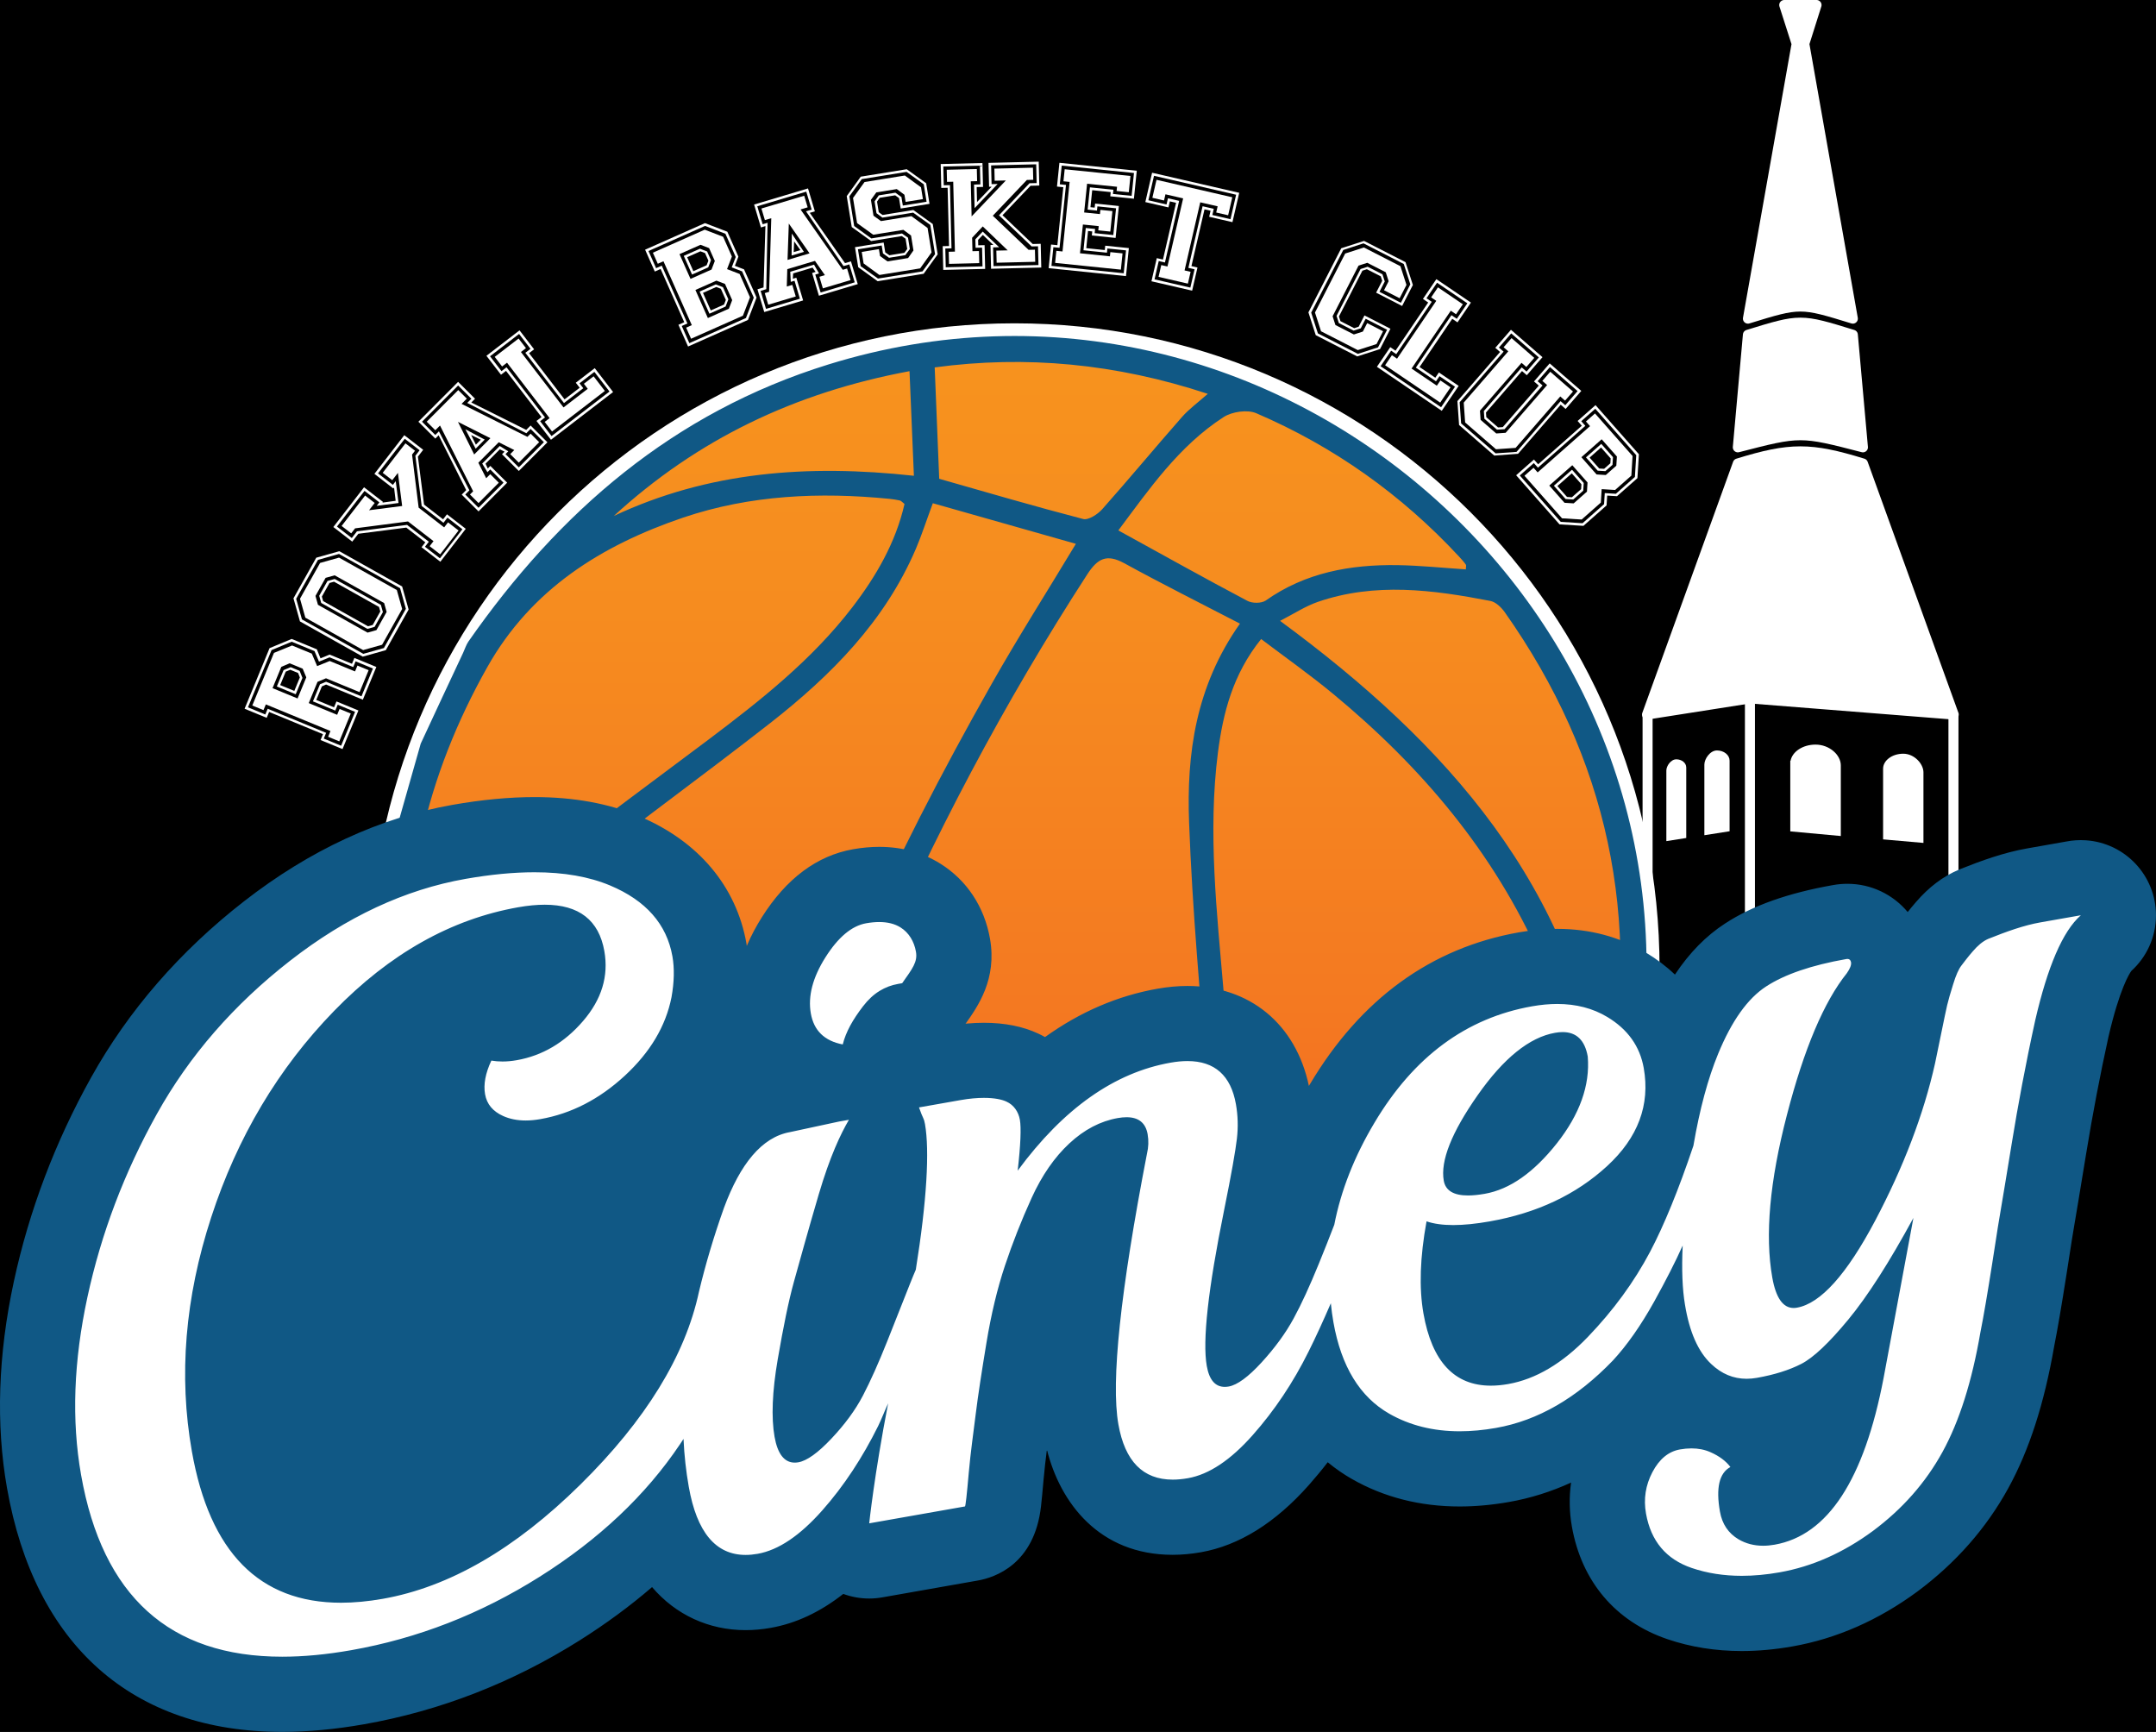 <?xml version="1.0" encoding="utf-8"?>
<!-- Generator: Adobe Illustrator 17.0.0, SVG Export Plug-In . SVG Version: 6.00 Build 0)  -->
<!DOCTYPE svg PUBLIC "-//W3C//DTD SVG 1.1//EN" "http://www.w3.org/Graphics/SVG/1.1/DTD/svg11.dtd">
<svg version="1.1" id="Calque_1" xmlns="http://www.w3.org/2000/svg" xmlns:xlink="http://www.w3.org/1999/xlink" x="0px" y="0px"
	 width="214.987px" height="172.667px" viewBox="0 0 214.987 172.667" enable-background="new 0 0 214.987 172.667"
	 xml:space="preserve">
<rect x="0" y="0" width="214.987" height="172.667" fill="#333333" stroke="none"/>
<g id="Brg">
	
		<rect x="-82.979" y="-54.061" stroke="#FFFFFF" stroke-linecap="round" stroke-linejoin="round" stroke-miterlimit="10" width="362.947" height="332.123"/>
</g>
<g id="Logo">
	<g>
		<g>
			
				<line fill="none" stroke="#FFFFFF" stroke-linecap="round" stroke-miterlimit="10" x1="174.496" y1="69.631" x2="174.496" y2="92.447"/>
			
				<line fill="none" stroke="#FFFFFF" stroke-linecap="round" stroke-miterlimit="10" x1="164.29" y1="71.277" x2="164.29" y2="91.925"/>
			
				<line fill="none" stroke="#FFFFFF" stroke-linecap="round" stroke-miterlimit="10" x1="194.79" y1="87.336" x2="194.79" y2="71.285"/>
			<path fill="#FFFFFF" stroke="#FFFFFF" stroke-linecap="round" stroke-linejoin="round" stroke-miterlimit="10" d="
				M184.757,33.377c-5.231-1.61-5.231-1.61-10.462,0l-1.006,11.221c6.237-1.61,6.237-1.61,12.474,0L184.757,33.377z"/>
			<path fill="#FFFFFF" stroke="#FFFFFF" stroke-linecap="round" stroke-linejoin="round" stroke-miterlimit="10" d="
				M185.763,46.208c-5.231-1.61-7.243-1.61-12.474,0l-9.054,25.033l10.261-1.61l20.32,1.61L185.763,46.208z"/>
			<path fill="#FFFFFF" stroke="#FFFFFF" stroke-linecap="round" stroke-linejoin="round" stroke-miterlimit="10" d="
				M184.757,31.767c-5.233-1.608-5.233-1.608-10.461,0l4.858-27.401L177.917,0.5h3.22l-1.22,3.862L184.757,31.767z"/>
			<path fill="#FFFFFF" d="M181.039,74.235c-1.271,0-2.319,0.701-2.492,1.612l-0.028-0.003v7.042l5.039,0.464v-7.042
				C183.559,75.272,182.431,74.235,181.039,74.235z"/>
			<path fill="#FFFFFF" d="M189.786,75.144c-1.111,0-2.012,0.671-2.012,1.498v7.042l4.024,0.354v-7.042
				C191.798,76.169,190.898,75.144,189.786,75.144z"/>
			<path fill="#FFFFFF" d="M168.143,76.504L168.143,76.504c0-0.442-0.444-0.801-0.991-0.801c-0.548,0-0.991,0.672-0.991,1.114v7.042
				l1.985-0.313v-7.042L168.143,76.504z"/>
			<path fill="#FFFFFF" d="M171.209,74.818c-0.694,0-1.257,0.849-1.257,1.409v7.042l2.515-0.394v-7.042
				C172.466,75.272,171.903,74.818,171.209,74.818z"/>
		</g>
		<g>
			<g>
				
					<linearGradient id="SVGID_1_" gradientUnits="userSpaceOnUse" x1="373.654" y1="-369.415" x2="373.654" y2="-255.816" gradientTransform="matrix(1 0 0 -1 -272.5 -222.333)">
					<stop  offset="0" style="stop-color:#F15A24"/>
					<stop  offset="0.007" style="stop-color:#F15B24"/>
					<stop  offset="0.413" style="stop-color:#F47921"/>
					<stop  offset="0.759" style="stop-color:#F68C1F"/>
					<stop  offset="1" style="stop-color:#F7931E"/>
				</linearGradient>
				<path fill="url(#SVGID_1_)" d="M101.154,33.483c-34.839,0-63.081,28.243-63.081,63.081c0,20.667,9.94,39.012,25.298,50.518
					l10.654-1.879c0.4-0.114,0.829-0.192,1.286-0.227l78.611-13.861c6.513-9.926,10.313-21.792,10.313-34.551
					C164.235,61.725,135.993,33.483,101.154,33.483z"/>
				<path fill="none" stroke="#FFFFFF" stroke-width="2.498" stroke-miterlimit="10" d="M101.154,33.483
					c-34.839,0-63.081,28.243-63.081,63.081c0,20.667,9.94,39.012,25.298,50.518l10.654-1.879c0.4-0.114,0.829-0.192,1.286-0.227
					l78.611-13.861c6.513-9.926,10.313-21.792,10.313-34.551C164.235,61.725,135.993,33.483,101.154,33.483z"/>
			</g>
			<g id="XMLID_1_">
				<g>
					<path fill="#105885" d="M82.586,36.342c44.469-13.778,88.426,24.596,80.719,70.514c-1.586,9.406-5.109,17.963-10.143,25.308
						c-0.275,0.025-0.537,0.075-0.787,0.125c-0.212-0.012-0.425-0.037-0.65-0.037c-0.275,0-0.537,0.025-0.787,0.05
						c-0.25-0.037-0.512-0.05-0.787-0.05c-0.062,0-0.112,0.012-0.187,0.012c2.149-2.985,4.085-6.208,5.784-9.681
						c0.55-1.124,1.199-2.286,1.349-3.498c1.062-8.169-0.125-16.026-3.473-23.571c-4.659-10.543-11.892-19.062-20.686-26.332
						c-2.298-1.899-4.722-3.61-7.183-5.471c-2.823,3.51-3.797,7.357-4.31,11.33c-1.012,7.982-0.1,15.926,0.575,23.871
						c0.687,8.232,1.524,16.451,1.986,24.695c0.262,4.547,0.275,9.069-0.087,13.578c-0.212,0.037-0.412,0.075-0.6,0.137
						c-0.65,0.012-1.237,0.125-1.774,0.275c-0.05,0-0.1-0.012-0.15-0.012c-0.025,0-0.05,0-0.075,0
						c0.887-9.806-0.087-19.599-0.899-29.392c-0.725-8.719-1.524-17.438-1.849-26.169c-0.262-6.845,0.65-13.591,5.071-19.849
						c-4.022-2.086-7.82-3.985-11.555-6.033c-1.736-0.937-2.636-0.475-3.672,1.124c-8.319,12.841-15.439,26.319-21.473,40.372
						c-4.984,11.592-9.518,23.396-11.167,36c-0.487,3.722-0.412,7.582-0.087,11.33c-0.987,0.025-1.849,0.237-2.586,0.587
						c-0.162-0.962-0.287-1.924-0.362-2.886c-0.462-6.583,0.812-12.991,2.486-19.287C80.45,103.833,88.969,85.683,98.9,68.158
						c2.636-4.659,5.521-9.181,8.382-13.94c-4.797-1.362-9.468-2.686-14.265-4.047c-0.662,1.786-1.112,3.185-1.686,4.534
						c-3.098,7.245-8.457,12.629-14.515,17.375c-7.17,5.596-14.54,10.93-21.698,16.551c-5.034,3.96-9.344,8.632-12.404,14.353
						c-1.037,1.936-1.399,3.772-0.899,5.996c3.647,16.089,12.054,28.618,25.208,37.599c-0.974,0.262-1.761,0.737-2.398,1.374
						c-17.513-12.379-27.568-32.64-26.432-54.975c0.15-2.786,0.512-5.559,0.774-8.332c0.987-3.498,1.986-7.008,2.985-10.505
						c1.399-3.023,2.811-6.033,4.222-9.044c0.175-0.375,0.3-0.787,0.525-1.124C55.755,50.995,67.159,41.127,82.586,36.342z
						 M160.32,109.092c3.41-17.475,0-33.514-10.28-48.067c-0.337-0.475-0.899-1.012-1.424-1.112
						c-5.746-1.112-11.505-1.874-17.226,0.1c-1.249,0.437-2.386,1.187-3.747,1.886c16.601,12.204,29.405,26.494,32.365,47.555
						C160.183,109.267,160.308,109.192,160.32,109.092z M146.167,56.766c0-0.212,0.062-0.387,0-0.475
						c-0.2-0.287-0.437-0.537-0.675-0.799c-5.734-6.183-12.479-10.967-20.211-14.29c-0.887-0.387-2.423-0.162-3.26,0.375
						c-4.484,2.898-7.445,7.22-10.505,11.305c4.409,2.423,8.607,4.772,12.866,7.02c0.475,0.262,1.399,0.262,1.824-0.025
						c3.96-2.798,8.432-3.598,13.128-3.535C141.608,56.379,143.881,56.616,146.167,56.766z M117.862,41.576
						c0.7-0.799,1.586-1.437,2.573-2.311c-9.156-3.023-18.137-3.86-27.231-2.636c0.15,3.735,0.287,7.27,0.45,11.105
						c4.684,1.337,9.506,2.748,14.353,4.01c0.525,0.137,1.461-0.475,1.911-0.987C112.603,47.735,115.189,44.612,117.862,41.576z
						 M91.13,47.435c-0.15-3.61-0.287-6.908-0.437-10.43c-11.467,2.136-21.173,6.808-29.492,14.44
						C70.607,47.023,80.525,46.273,91.13,47.435z M90.194,50.245c-0.25-0.2-0.35-0.325-0.475-0.35
						c-0.337-0.075-0.687-0.125-1.024-0.162c-6.97-0.687-13.878-0.387-20.548,1.861c-8.169,2.773-15.177,7.133-19.561,14.927
						c-3.01,5.346-5.271,10.98-6.583,16.963c-1.224,5.609-1.749,11.267-1.224,17.388c0.45-0.562,0.687-0.787,0.862-1.074
						c3.31-5.371,7.645-9.831,12.591-13.678c5.409-4.21,10.942-8.269,16.426-12.391c5.209-3.922,10.318-7.957,14.328-13.178
						C87.383,57.428,89.319,54.08,90.194,50.245z"/>
				</g>
			</g>
		</g>
		<polygon fill="#105885" points="36.329,92.878 19.705,139.749 33.593,160.178 116.999,141.869 156.491,129.479 76.927,103.024 		
			"/>
		<g>
			<g>
				<path fill="#FFFFFF" d="M84.039,107.876c-0.234,0-0.472-0.022-0.71-0.068c-3.347-0.643-5.595-2.874-6.167-6.122
					c-0.467-2.646,0.196-5.417,1.971-8.232c1.854-2.939,4.069-4.654,6.586-5.098c0.676-0.119,1.333-0.18,1.951-0.18
					c1.55,0,2.931,0.371,4.103,1.102c1.724,1.074,2.878,2.833,3.252,4.954c0.442,2.505-0.772,4.216-1.843,5.725l-0.163,0.229
					c-0.57,0.806-1.436,1.354-2.409,1.526l-0.394,0.069c-0.312,0.055-0.686,0.168-1.186,0.823c-0.771,1.008-1.191,1.76-1.361,2.438
					C87.244,106.735,85.724,107.876,84.039,107.876z"/>
				<path fill="#105885" d="M87.671,91.925c0.844,0,1.551,0.179,2.12,0.534c0.841,0.524,1.363,1.402,1.543,2.423
					c0.18,1.021-0.349,1.691-1.374,3.141l-0.394,0.069c-1.316,0.232-2.492,0.902-3.512,2.237c-1.02,1.334-1.698,2.525-2.019,3.8
					c-1.825-0.35-2.882-1.382-3.183-3.092s0.182-3.571,1.451-5.583s2.628-3.152,4.067-3.406
					C86.835,91.966,87.268,91.925,87.671,91.925 M87.671,84.43c-0.836,0-1.712,0.08-2.602,0.237
					c-3.601,0.635-6.665,2.919-9.105,6.789c-2.287,3.628-3.126,7.289-2.492,10.882c0.845,4.792,4.266,8.212,9.151,9.151
					c0.476,0.091,0.952,0.136,1.42,0.136c3.37,0,6.41-2.283,7.262-5.667l0,0c0.001,0,0.07-0.187,0.387-0.643
					c1.77-0.42,3.332-1.47,4.388-2.963l0.159-0.224c1.271-1.791,3.192-4.497,2.478-8.547c-0.561-3.181-2.322-5.838-4.96-7.482
					C91.979,84.991,89.932,84.43,87.671,84.43L87.671,84.43z"/>
			</g>
			<g>
				<path fill="#FFFFFF" d="M28.139,168.919c-13.09,0-21.302-7.338-23.75-21.22c-1.038-5.886-0.816-12.332,0.658-19.158
					c1.446-6.692,3.907-13.186,7.316-19.302c3.468-6.224,8.265-11.746,14.258-16.413c6.076-4.732,12.515-7.723,19.139-8.891
					c2.709-0.478,5.245-0.72,7.535-0.72c3.421,0,6.445,0.542,8.988,1.608c5.997,2.517,7.91,6.76,8.459,9.877
					c0.287,1.625,0.255,3.439-0.095,5.389c-0.737,3.721-2.686,7.035-5.805,9.914c-3.06,2.825-6.53,4.596-10.311,5.263
					c-0.727,0.128-1.438,0.193-2.114,0.193c-1.364,0-2.636-0.261-3.782-0.777c-2.16-0.971-3.565-2.723-3.956-4.934
					c-0.308-1.752,0.002-3.635,0.923-5.6c0.625-1.332,1.958-2.157,3.392-2.157c0.208,0,0.417,0.017,0.626,0.053
					c0.152,0.025,0.309,0.038,0.48,0.038c0.236,0,0.497-0.025,0.774-0.074c1.696-0.299,3.144-1.169,4.427-2.661
					c1.436-1.669,1.433-2.947,1.27-3.874c-0.163-0.921-0.27-1.529-2.256-1.529c-0.579,0-1.248,0.066-1.987,0.196
					c-5.868,1.035-11.363,4.152-16.333,9.264c-5.134,5.281-8.962,11.716-11.376,19.126c-2.407,7.387-3.012,14.625-1.798,21.511
					c1.875,10.635,6.959,11.999,11.18,11.999c1.082,0,2.263-0.112,3.511-0.332c5.829-1.028,11.792-4.516,17.726-10.368
					c5.954-5.872,9.586-11.71,10.796-17.352c0.708-2.966,1.586-5.911,2.629-8.839c2.172-5.872,5.324-9.209,9.386-9.96
					c0,0,4.921-1.059,4.967-1.066L84,107.952c0.217-0.039,0.435-0.057,0.651-0.057c1.213,0,2.368,0.59,3.076,1.608
					c0.076,0.109,0.145,0.22,0.208,0.334c0.071-0.462,0.23-0.913,0.473-1.326c0.556-0.946,1.499-1.601,2.58-1.792l4.133-0.729
					c1.052-0.186,2.059-0.28,2.991-0.28c1.54,0,2.844,0.251,3.875,0.746c0.851,0.381,1.598,0.986,2.181,1.745
					c3.674-3.203,7.658-5.195,11.908-5.944c0.812-0.144,1.599-0.216,2.335-0.216c4.519,0,7.704,2.765,8.521,7.397
					c0.26,1.476,0.304,2.992,0.13,4.509c-0.197,1.728-0.831,5.009-1.328,7.458c-1.058,5.204-1.521,8.571-1.699,10.732
					c0.665-0.832,1.223-1.658,1.663-2.467c0.697-1.278,1.455-2.926,2.318-5.037c0.523-1.286,1.003-2.484,1.419-3.569
					c0.77-3.733,2.252-7.453,4.409-11.061c4.477-7.518,10.628-12.017,18.279-13.366c1.085-0.191,2.147-0.289,3.159-0.289
					c2.564,0,4.89,0.615,6.912,1.829c2.662,1.597,4.439,3.895,5.187,6.688c0.152-0.418,0.309-0.823,0.471-1.215
					c1.666-4.052,3.703-6.816,6.228-8.452c2.294-1.494,5.364-2.566,9.38-3.274c0.268-0.047,0.52-0.067,0.757-0.067
					c2.023,0,3.688,1.409,4.046,3.426c0.228,1.277-0.122,2.587-1.037,3.894c-0.047,0.067-0.096,0.132-0.147,0.196
					c-1.332,1.66-3.328,5.217-5.272,12.736c-1.374,5.276-1.905,9.693-1.587,13.163c0.85-0.972,2.008-2.602,3.453-5.332
					c2.675-5.071,4.566-10.029,5.619-14.729l0.662-3.216c0.259-1.262,0.442-2.155,0.557-2.637c0.152-0.636,0.378-1.425,0.671-2.351
					c0.409-1.345,0.881-2.336,1.471-3.081l0.03-0.041c0.271-0.358,0.683-0.9,1.207-1.5c0.897-1.048,1.859-1.789,2.916-2.236
					c1.947-0.777,3.962-1.518,6-1.877l4.036-0.711c0.218-0.039,0.437-0.057,0.651-0.057c1.424,0,2.75,0.813,3.381,2.132
					c0.725,1.519,0.349,3.335-0.92,4.44c-0.411,0.359-1.87,2.029-3.36,8.475c-0.849,3.858-1.617,7.879-2.274,11.913
					c-0.572,3.519-0.936,5.679-1.073,6.497c-0.004,0.019-0.017,0.093-0.02,0.112c-0.13,0.702-0.415,2.494-0.874,5.477
					c-0.499,3.167-0.879,5.379-1.195,6.969c-0.923,5.34-2.291,9.609-4.183,13.051c-1.931,3.514-4.615,6.566-7.98,9.07
					c-3.426,2.525-7.09,4.141-10.904,4.813c-1.521,0.269-3.006,0.404-4.414,0.404c-2.198,0-4.284-0.331-6.198-0.983
					c-3.823-1.304-6.323-4.263-7.042-8.332c-0.401-2.28-0.06-4.473,1.018-6.519c1.557-2.96,3.802-3.921,5.412-4.205
					c0.61-0.107,1.214-0.162,1.794-0.162c1.217,0,2.366,0.236,3.417,0.702c1.46,0.647,2.624,1.538,3.46,2.647
					c0.657,0.872,0.901,1.986,0.67,3.052c-0.166,0.762-0.563,1.446-1.127,1.963c0.003,0.22,0.028,0.557,0.112,1.036
					c0.024,0.135,0.051,0.186,0.052,0.187c0.106,0.053,0.262,0.121,0.568,0.121c0.147,0,0.312-0.016,0.491-0.047
					c4.293-0.757,6.546-7.295,7.698-12.938c-0.957,0.873-1.841,1.509-2.683,1.94c-1.537,0.787-3.38,1.373-5.479,1.744
					c-0.565,0.1-1.129,0.15-1.678,0.15c-2.274,0-4.387-0.865-6.11-2.501c-0.926-0.87-1.69-1.933-2.3-3.202
					c-0.713,0.991-1.438,1.886-2.173,2.68c-4.201,4.367-8.811,6.996-13.75,7.866c-1.473,0.26-2.912,0.392-4.276,0.392
					c-3.286,0-6.275-0.756-8.885-2.248c-1.898-1.085-3.46-2.565-4.677-4.427c-1.274,2.086-2.708,4.031-4.284,5.808
					c-2.81,3.167-5.623,4.962-8.602,5.487c-0.748,0.132-1.478,0.199-2.168,0.199c-2.282,0-7.737-0.839-9.108-8.611
					c-0.823-4.666-0.005-13.217,2.574-26.843c-0.411,0.245-0.816,0.555-1.22,0.93c-1.117,1.038-2.093,2.464-2.902,4.241
					c-0.958,2.102-1.806,4.253-2.52,6.394c-0.692,2.075-1.264,4.466-1.699,7.106c-0.523,3.169-0.848,5.324-1.053,6.988
					c-0.065,0.53-0.133,1.051-0.201,1.574c-0.178,1.371-0.346,2.667-0.478,4.154c-0.349,3.981-0.541,6.176-3.466,6.687l-9.54,1.683
					c-0.217,0.038-0.435,0.057-0.651,0.057c-0.94,0-1.854-0.354-2.554-1.005c-0.139-0.129-0.267-0.268-0.382-0.414
					c-2.483,2.502-4.962,3.947-7.546,4.403c-0.628,0.111-1.248,0.167-1.843,0.167c-2.417,0-6.391-0.929-8.461-6.496
					c-2.874,2.967-6.248,5.68-10.081,8.093c-6.278,3.954-13.057,6.593-20.147,7.843C33.003,168.682,30.473,168.919,28.139,168.919z
					 M88.34,112.3c-0.076,0.428-0.228,0.847-0.456,1.236c-0.946,1.615-1.811,3.769-2.645,6.586c-0.928,3.151-1.648,5.742-2.17,7.621
					l-0.287,1.03c-0.468,1.675-0.972,4.095-1.54,7.397c-0.285,1.659-0.412,2.972-0.446,4.001c0.811-0.939,1.458-1.868,1.93-2.771
					c0.68-1.303,1.447-3.021,2.279-5.107c0.589-1.478,1.121-2.824,1.599-4.034l0.645-1.63c0.164-0.411,0.311-0.773,0.442-1.087
					c1.306-8.319,1.024-11.727,0.871-12.715C88.497,112.684,88.426,112.518,88.34,112.3z M145.478,125.877
					c-0.125,1.668-0.075,3.149,0.15,4.427c0.721,4.086,2.16,4.098,3.024,4.098c0.003,0,0.005,0,0.008,0
					c0.322,0,0.683-0.035,1.07-0.103c1.943-0.343,3.928-1.556,5.899-3.606c2.287-2.38,4.173-4.957,5.602-7.658
					c0.663-1.258,1.347-2.757,2.046-4.485c-0.16,0.158-0.323,0.314-0.492,0.468c-3.613,3.324-8.188,5.494-13.597,6.447
					C147.818,125.707,146.597,125.843,145.478,125.877z M154.532,107.116c-0.992,0.562-2.388,1.752-4.126,4.234
					c-1.153,1.646-1.825,2.874-2.217,3.759c1.309-0.494,2.687-1.647,4.108-3.44C153.563,110.067,154.303,108.564,154.532,107.116z"
					/>
				<path fill="#105885" d="M53.295,86.963c2.934,0,5.447,0.439,7.538,1.316c3.575,1.5,5.653,3.861,6.219,7.072
					c0.208,1.181,0.182,2.543-0.093,4.075c-0.571,2.878-2.127,5.487-4.658,7.823c-2.531,2.336-5.333,3.782-8.42,4.326
					c-0.514,0.091-1.002,0.136-1.464,0.136c-0.832,0-1.579-0.148-2.244-0.446c-1.033-0.465-1.629-1.184-1.803-2.168
					s0.036-2.099,0.626-3.357c0.354,0.06,0.722,0.091,1.105,0.091c0.452,0,0.926-0.043,1.425-0.131
					c2.559-0.451,4.764-1.753,6.617-3.907c1.853-2.153,2.56-4.472,2.12-6.969c-0.543-3.081-2.523-4.625-5.947-4.625
					c-0.8,0-1.68,0.084-2.638,0.253c-6.692,1.18-12.819,4.632-18.369,10.342c-5.551,5.71-9.643,12.57-12.252,20.578
					c-2.609,8.007-3.255,15.782-1.925,23.323c1.774,10.061,6.731,15.095,14.87,15.095c1.305,0,2.693-0.13,4.162-0.389
					c6.631-1.169,13.191-4.964,19.707-11.39c6.516-6.425,10.458-12.841,11.829-19.235c0.642-2.688,1.468-5.485,2.495-8.367
					c1.606-4.342,3.768-7.044,6.585-7.541l4.888-1.052l0.984-0.174c-0.829,1.415-1.884,3.63-3.005,7.417
					c-1.118,3.799-1.937,6.785-2.473,8.706s-1.072,4.565-1.623,7.77s-0.652,5.797-0.316,7.704c0.302,1.713,0.977,2.582,2.013,2.582
					c0.117,0,0.239-0.011,0.365-0.033c0.849-0.15,1.952-0.94,3.288-2.356c1.336-1.415,2.39-2.844,3.149-4.297
					s1.567-3.27,2.438-5.453s1.615-4.077,2.247-5.673c0.229-0.573,0.423-1.051,0.586-1.423c1.106-6.892,1.379-11.887,0.915-14.52
					c-0.115-0.652-0.183-0.462-0.597-1.658l4.133-0.729c0.894-0.158,1.676-0.223,2.341-0.223c1.046,0,1.804,0.161,2.253,0.377
					c0.73,0.328,1.195,1.02,1.333,1.807c0.139,0.787,0.077,2.523-0.221,5.075c4.585-6.225,9.677-9.786,15.25-10.769
					c0.602-0.106,1.163-0.159,1.684-0.159c2.715,0,4.326,1.441,4.83,4.3c0.197,1.12,0.233,2.255,0.098,3.433
					s-0.552,3.56-1.278,7.138c-1.596,7.854-2.168,13.028-1.727,15.525c0.245,1.391,0.843,2.086,1.793,2.086
					c0.126,0,0.257-0.012,0.395-0.036c0.849-0.15,1.95-0.953,3.28-2.405c1.329-1.452,2.392-2.908,3.187-4.367
					s1.618-3.266,2.496-5.412c0.584-1.435,1.112-2.758,1.563-3.941c0.666-3.415,1.996-6.808,4.014-10.183
					c3.914-6.576,9.156-10.442,15.713-11.599c0.876-0.154,1.712-0.232,2.508-0.232c1.887,0,3.549,0.433,4.986,1.295
					c2.043,1.225,3.256,2.927,3.638,5.092c0.649,3.678-0.565,6.936-3.654,9.777c-3.089,2.84-6.988,4.682-11.712,5.515
					c-1.374,0.242-2.583,0.364-3.629,0.364c-1.052,0-1.939-0.123-2.663-0.371c-0.652,3.565-0.759,6.628-0.308,9.187
					c0.846,4.796,3.084,7.195,6.723,7.195c0.543,0,1.117-0.053,1.722-0.16c2.755-0.486,5.408-2.057,7.949-4.699
					c2.54-2.642,4.615-5.481,6.213-8.503c1.378-2.615,2.824-6.142,4.314-10.565c-0.002-0.012,0.008-0.027,0.006-0.039
					c0.619-3.61,1.441-6.647,2.453-9.108c1.349-3.282,2.944-5.529,4.8-6.732c1.843-1.2,4.511-2.115,7.992-2.728
					c0.038-0.007,0.073-0.01,0.107-0.01c0.196,0,0.318,0.114,0.357,0.334c0.046,0.258-0.093,0.625-0.417,1.088
					c-2.278,2.837-4.275,7.552-5.979,14.144c-1.717,6.594-2.198,11.993-1.458,16.188c0.357,2.027,1.062,3.046,2.132,3.046
					c0.106,0,0.215-0.01,0.327-0.03c2.362-0.416,4.959-3.31,7.805-8.682c2.833-5.37,4.829-10.593,5.965-15.664
					c0.143-0.697,0.356-1.724,0.629-3.053s0.464-2.263,0.58-2.753c0.117-0.49,0.311-1.184,0.597-2.084
					c0.273-0.898,0.554-1.531,0.835-1.885c0.268-0.352,0.637-0.848,1.123-1.403c0.473-0.553,0.989-1.011,1.555-1.251
					c1.825-0.728,3.542-1.348,5.191-1.638l4.035-0.711c-1.825,1.59-3.326,5.165-4.549,10.455c-0.979,4.447-1.737,8.564-2.322,12.155
					c-0.584,3.591-0.95,5.761-1.081,6.533c-0.143,0.773-0.438,2.627-0.892,5.586c-0.467,2.962-0.852,5.237-1.176,6.854
					c-0.839,4.879-2.092,8.854-3.782,11.93s-4.007,5.691-6.933,7.869c-2.941,2.168-6.046,3.552-9.318,4.129
					c-1.313,0.232-2.568,0.347-3.763,0.347c-1.795,0-3.458-0.261-4.989-0.783c-2.551-0.869-4.075-2.681-4.561-5.436
					c-0.256-1.452-0.041-2.821,0.643-4.122c0.684-1.3,1.603-2.058,2.747-2.26c0.396-0.07,0.777-0.105,1.143-0.105
					c0.69,0,1.324,0.125,1.899,0.38c0.881,0.39,1.538,0.883,1.985,1.476c-1.112,0.602-1.459,2.084-1.043,4.446
					c0.219,1.242,0.838,2.161,1.858,2.767c0.726,0.424,1.543,0.638,2.452,0.638c0.366,0,0.747-0.035,1.143-0.105
					c5.314-0.937,8.928-6.483,10.868-16.63l2.972-15.948c-2.404,4.419-4.562,7.793-6.485,10.124
					c-1.923,2.33-3.488,3.811-4.698,4.431c-1.21,0.619-2.688,1.083-4.423,1.389c-0.352,0.062-0.694,0.093-1.027,0.093
					c-1.321,0-2.495-0.489-3.529-1.471c-1.307-1.228-2.176-3.206-2.619-5.931c-0.259-1.54-0.339-3.505-0.226-5.884
					c-0.718,1.611-1.662,3.451-2.825,5.559c-1.339,2.405-2.717,4.373-4.134,5.904c-3.602,3.743-7.481,5.987-11.651,6.722
					c-1.266,0.223-2.474,0.335-3.626,0.335c-2.641,0-4.982-0.586-7.026-1.754c-2.934-1.677-4.79-4.724-5.565-9.115
					c-0.111-0.627-0.197-1.259-0.258-1.895c-0.766,1.771-1.498,3.372-2.22,4.818c-1.526,3.072-3.381,5.86-5.582,8.341
					c-2.201,2.481-4.346,3.912-6.449,4.283c-0.536,0.094-1.041,0.142-1.517,0.142c-2.966,0-4.769-1.836-5.417-5.515
					c-0.753-4.269,0.198-13.264,2.852-26.987c0.154-0.636,0.179-1.287,0.064-1.939c-0.199-1.127-0.901-1.69-2.099-1.69
					c-0.266,0-0.557,0.028-0.873,0.083c-1.734,0.306-3.349,1.149-4.831,2.526c-1.482,1.378-2.736,3.184-3.761,5.432
					c-1.024,2.248-1.909,4.497-2.664,6.761c-0.755,2.264-1.37,4.82-1.842,7.682c-0.472,2.861-0.84,5.234-1.075,7.14
					s-0.501,3.703-0.693,5.855c-0.189,2.164-0.316,3.315-0.377,3.326l-9.546,1.683c0,0,0.493-4.755,1.886-11.964
					c-0.348,0.759-0.669,1.602-1.005,2.283c-1.526,3.072-3.37,5.921-5.571,8.402s-4.339,3.949-6.443,4.32
					c-0.415,0.073-0.812,0.11-1.192,0.11c-2.983,0-4.87-2.262-5.67-6.802c-0.271-1.538-0.448-3.117-0.523-4.766
					c-0.109,0.171-0.219,0.343-0.34,0.517c-3.425,5.107-8.103,9.508-14.005,13.226c-5.902,3.717-12.17,6.154-18.8,7.323
					c-2.453,0.432-4.741,0.649-6.868,0.649c-11.239,0-17.929-6.041-20.059-18.123c-0.961-5.45-0.745-11.348,0.631-17.717
					c1.376-6.369,3.689-12.459,6.926-18.269c3.237-5.809,7.667-10.903,13.288-15.281s11.446-7.092,17.486-8.157
					C48.918,87.184,51.213,86.963,53.295,86.963 M146.383,119.186c0.484,0,1.041-0.056,1.67-0.166
					c2.497-0.44,4.878-2.116,7.182-5.021c2.291-2.903,3.328-5.8,3.089-8.663c-0.287-1.629-1.124-2.439-2.505-2.439
					c-0.235,0-0.487,0.024-0.754,0.071c-2.559,0.451-5.135,2.529-7.729,6.234c-2.594,3.704-3.717,6.541-3.37,8.509
					C144.14,118.695,144.943,119.186,146.383,119.186 M207.49,91.251h0.005 M53.295,79.468L53.295,79.468
					c-2.508,0-5.262,0.261-8.187,0.777c-7.233,1.275-14.228,4.514-20.79,9.625c-6.391,4.978-11.515,10.881-15.229,17.545
					c-3.589,6.441-6.182,13.282-7.705,20.335c-1.577,7.303-1.808,14.234-0.686,20.601c2.765,15.681,12.51,24.316,27.44,24.316
					c2.552,0,5.3-0.257,8.169-0.762c7.571-1.335,14.802-4.148,21.493-8.362c2.605-1.641,5.016-3.415,7.221-5.313
					c2.357,2.768,5.663,4.291,9.324,4.291c0.813,0,1.652-0.075,2.493-0.224c2.527-0.446,4.924-1.562,7.248-3.387
					c0.824,0.302,1.698,0.46,2.584,0.46c0.433,0,0.868-0.038,1.302-0.114l9.546-1.683c1.675-0.296,5.635-1.609,6.287-7.398
					c0.069-0.614,0.153-1.483,0.255-2.657c0.093-1.048,0.208-2.017,0.333-2.997c1.315,5.276,5.191,10.491,12.54,10.491
					c0.909,0,1.857-0.086,2.818-0.256c3.791-0.668,7.41-2.919,10.755-6.69c0.652-0.736,1.283-1.497,1.889-2.283
					c0.822,0.681,1.64,1.229,2.409,1.668c3.184,1.82,6.799,2.742,10.745,2.742c1.582,0,3.239-0.151,4.927-0.448
					c2.125-0.375,4.189-1.021,6.186-1.936c-0.204,1.439-0.179,2.912,0.08,4.383c0.966,5.477,4.348,9.465,9.524,11.229
					c2.304,0.785,4.796,1.184,7.407,1.184c1.625,0,3.329-0.155,5.065-0.461c4.389-0.774,8.582-2.617,12.463-5.477
					c3.825-2.846,6.862-6.302,9.055-10.293c2.089-3.802,3.588-8.438,4.582-14.169c0.323-1.625,0.708-3.873,1.21-7.056
					c0.451-2.934,0.738-4.738,0.859-5.394c0.007-0.037,0.013-0.074,0.02-0.111c0.131-0.777,0.499-2.962,1.088-6.578
					c0.642-3.943,1.394-7.882,2.235-11.709c1.108-4.775,2.083-6.288,2.279-6.557c1.509-1.371,2.456-3.349,2.456-5.547
					c0-3.97-3.084-7.219-6.988-7.478c-0.168-0.011-0.337-0.017-0.506-0.017c-0.164,0-0.329,0.005-0.494,0.016
					c-0.324,0.021-0.642,0.062-0.954,0.123l-3.892,0.686c-2.371,0.418-4.605,1.236-6.665,2.057
					c-0.048,0.019-0.095,0.038-0.142,0.059c-1.594,0.674-3.002,1.737-4.303,3.248c-0.311,0.357-0.582,0.688-0.812,0.98
					c-1.451-1.736-3.622-2.815-6.013-2.815c-0.47,0-0.944,0.042-1.41,0.124c-4.522,0.797-8.048,2.05-10.78,3.829
					c-1.9,1.231-3.56,2.917-5.008,5.099c-0.853-0.816-1.821-1.55-2.897-2.196c-2.613-1.568-5.588-2.363-8.841-2.363
					c-1.228,0-2.51,0.116-3.81,0.345c-8.774,1.547-15.79,6.643-20.851,15.146c-0.034,0.056-0.067,0.112-0.1,0.169
					c-1.297-6.163-5.894-9.967-12.109-9.967c-0.954,0-1.958,0.092-2.985,0.273c-3.976,0.701-7.724,2.314-11.218,4.821
					c-0.223-0.125-0.452-0.243-0.687-0.351c-1.523-0.712-3.342-1.073-5.409-1.073c-1.15,0-2.375,0.113-3.642,0.337l-4.133,0.729
					c-1.234,0.217-2.377,0.737-3.339,1.495c-0.751-0.248-1.542-0.377-2.346-0.377c-0.432,0-0.868,0.037-1.303,0.114l-0.984,0.174
					c-0.092,0.016-0.184,0.034-0.275,0.054l-4.777,1.028c-2.346,0.443-4.443,1.469-6.28,3.067c1.635-2.375,2.733-4.951,3.278-7.7
					c0.009-0.044,0.017-0.089,0.025-0.133c0.428-2.384,0.461-4.639,0.097-6.701c-1.006-5.704-4.806-10.208-10.699-12.681
					C60.729,80.108,57.217,79.468,53.295,79.468L53.295,79.468L53.295,79.468z M34.001,152.295c-2.214,0-5.919,0-7.489-8.902
					c-1.106-6.275-0.544-12.903,1.67-19.7c2.236-6.861,5.768-12.808,10.5-17.675c1.1-1.131,2.212-2.146,3.34-3.047
					c-1.108,2.535-1.456,5.032-1.034,7.427c0.603,3.42,2.83,6.227,6.11,7.702c1.631,0.734,3.421,1.106,5.318,1.106
					c0.894,0,1.824-0.084,2.766-0.25c4.5-0.794,8.606-2.879,12.203-6.2c0.159-0.147,0.316-0.295,0.47-0.444
					c-1.019,1.572-1.917,3.405-2.69,5.496c-0.011,0.029-0.021,0.057-0.031,0.086c-1.089,3.059-2.006,6.134-2.724,9.14
					c-0.013,0.056-0.026,0.113-0.038,0.17c-1.054,4.916-4.339,10.121-9.764,15.47c-5.382,5.308-10.68,8.452-15.746,9.345
					C35.827,152.202,34.865,152.295,34.001,152.295L34.001,152.295z M149.258,129.254c0.192-0.031,0.386-0.064,0.582-0.098
					c0.878-0.155,1.736-0.338,2.576-0.55c-0.821,0.777-1.86,1.577-2.91,1.9c-0.062-0.228-0.126-0.509-0.187-0.852
					C149.297,129.531,149.277,129.398,149.258,129.254L149.258,129.254z"/>
			</g>
		</g>
		<g>
			<path fill="#FFFFFF" d="M34.154,74.682l-2.19-0.902l0.242-0.586l-5.37-2.213l-0.242,0.586l-2.204-0.908l2.489-6.04l2.206-0.918
				l2.511,1.035l0.363,0.9l0.906-0.377l2.232,0.92l0.241-0.586l2.19,0.902l-1.345,3.264l-3.668-1.512l-0.419,0.186l-0.558,1.353
				l1.771,0.73l0.242-0.585l2.189,0.902L34.154,74.682z M35.406,70.971l-1.73-0.712l-0.241,0.585l-2.232-0.919l0.702-1.702
				l0.61-0.254l3.529,1.455l1.144-2.776l-1.729-0.713l-0.236,0.572l-2.357-0.971l-1.058,0.429l-0.448-1.05l-2.273-0.937
				l-2.009,0.836l-2.351,5.705l1.729,0.713l0.236-0.572l5.83,2.403l-0.236,0.572l1.729,0.713L35.406,70.971z M33.834,73.914
				l-1.116-0.46l0.235-0.572l-6.444-2.656l-0.236,0.572l-1.116-0.46l2.162-5.245l1.806-0.74l1.967,0.811l0.531,1.247l1.255-0.511
				l2.524,1.041l0.241-0.586l1.116,0.46l-0.903,2.19l-3.348-1.38l-0.847,0.353l-0.874,2.12l2.832,1.167l0.242-0.586l1.116,0.46
				L33.834,73.914z M30.542,67.531l-0.361-0.867l-1.297-0.535l-0.833,0.358l-0.874,2.12l2.497,1.029L30.542,67.531z M29.488,69.217
				l-1.883-0.776l0.672-1.632l0.709-0.295l0.893,0.368l0.281,0.703L29.488,69.217z M29.9,67.543l-0.175-0.447l-0.781-0.322
				l-0.453,0.188l-0.552,1.339l1.409,0.581L29.9,67.543z"/>
			<path fill="#FFFFFF" d="M36.173,65.467l-6.263-3.514l-0.647-2.3l2.273-4.052l2.3-0.647l6.263,3.514l0.647,2.3l-2.273,4.052
				L36.173,65.467z M38.281,64.608l2.192-3.908l-0.577-2.054l-6.092-3.417l-2.095,0.589L29.532,59.7l0.578,2.054l6.118,3.432
				L38.281,64.608z M36.211,64.813l-5.763-3.233l-0.531-1.89l2-3.565l1.89-0.532l5.763,3.233l0.531,1.89l-2,3.565L36.211,64.813z
				 M37.535,62.823l1.019-1.815l-0.249-0.883l-4.934-2.768l-0.903,0.254l-1.011,1.803l0.248,0.883l4.947,2.775L37.535,62.823z
				 M36.636,62.699l-4.605-2.583l-0.202-0.719l0.827-1.474l0.719-0.202l4.605,2.583l0.202,0.719l-0.827,1.474L36.636,62.699z
				 M37.168,62.306l0.753-1.342l-0.127-0.452l-4.486-2.517l-0.452,0.127l-0.76,1.355l0.127,0.452l4.473,2.51L37.168,62.306z"/>
			<path fill="#FFFFFF" d="M35.125,54l-1.886-1.457l3.062-3.963l1.886,1.457l-0.055,0.072l1.321-0.18l-0.159-1.324l-0.074,0.096
				l-1.886-1.458l2.979-3.856l1.886,1.458l-0.526,0.681l0.613,4.782l1.898,1.467l0.387-0.501l1.874,1.448l-2.536,3.283l-1.875-1.448
				l0.378-0.489l-1.898-1.467l-4.782,0.614L35.125,54z M35.596,52.971l4.994-0.64l2.173,1.679l-0.387,0.501l1.492,1.153l2.241-2.901
				l-1.492-1.153l-0.396,0.514l-2.173-1.679l-0.631-5.006l0.424-0.549l-1.48-1.144l-2.666,3.45l1.48,1.144l0.286-0.37l0.28,2.18
				l-2.18,0.28l0.268-0.346l-1.48-1.144L33.6,52.498l1.48,1.144L35.596,52.971z M35.019,53.174l-0.955-0.738l2.343-3.032
				l0.955,0.738L36.8,50.87l3.301-0.423l-0.423-3.301l-0.563,0.729l-0.955-0.738l2.269-2.937l0.955,0.738l-0.295,0.382l0.657,5.293
				l2.543,1.965l0.387-0.501l1.051,0.812l-1.835,2.375l-1.051-0.812l0.387-0.501l-2.542-1.964l-5.279,0.688L35.019,53.174z"/>
			<path fill="#FFFFFF" d="M47.717,50.986l-1.677-1.672l0.447-0.449l-2.75-5.469l-0.33,0.332l-1.688-1.683l3.962-3.974l1.688,1.683
				l-0.373,0.374l5.477,2.733l0.437-0.438l1.677,1.672l-2.854,2.863l-1.677-1.672l0.256-0.256l-0.47-0.234l-1.428,1.432l0.225,0.479
				l0.255-0.256l1.677,1.672L47.717,50.986z M50.209,48.123l-1.325-1.321l-0.277,0.278l-0.524-0.863l1.747-1.752l0.854,0.532
				l-0.277,0.278l1.325,1.321l2.503-2.511l-1.325-1.321l-0.426,0.428l-5.893-3.021l0.416-0.417l-1.325-1.321l-3.601,3.611
				l1.325,1.321l0.362-0.363l3.039,5.884l-0.416,0.417l1.325,1.321L50.209,48.123z M47.716,50.153l-0.855-0.852l0.32-0.32
				l-3.306-6.556l-0.469,0.47l-0.854-0.852l3.142-3.152l0.854,0.852l-0.522,0.523l6.565,3.287l0.32-0.32l0.854,0.852l-2.034,2.041
				l-0.855-0.852l0.405-0.406l-1.548-0.776l-2.035,2.041l0.781,1.546l0.405-0.406l0.854,0.852L47.716,50.153z M48.901,43.687
				l-3.235-1.627l1.616,3.251L48.901,43.687z M47.43,44.735l-1.027-1.94l1.932,1.032L47.43,44.735z M47.941,43.838L46.98,43.37
				l0.471,0.959L47.941,43.838z"/>
			<path fill="#FFFFFF" d="M54.939,43.845l-1.443-1.878l0.502-0.386l-3.539-4.605l-0.502,0.386l-1.453-1.89l3.302-2.537l1.452,1.89
				l-0.502,0.386l3.539,4.605l1.507-1.158l-0.386-0.502l1.89-1.452l1.83,2.38L54.939,43.845z M60.776,39.036l-1.507-1.961
				l-1.483,1.14l0.377,0.49l-1.926,1.48l-3.852-5.012l0.515-0.396l-1.14-1.483l-2.895,2.225l1.14,1.483l0.502-0.386l3.842,5
				l-0.49,0.376l1.14,1.483L60.776,39.036z M55.048,43.02l-0.735-0.957l0.49-0.377l-4.247-5.526l-0.49,0.377l-0.735-0.957
				l2.38-1.829l0.735,0.957l-0.502,0.386l4.247,5.526l2.417-1.856l-0.386-0.502l0.969-0.745l1.122,1.459L55.048,43.02z"/>
			<path fill="#FFFFFF" d="M68.611,34.547l-0.961-2.165l0.579-0.257l-2.356-5.309l-0.579,0.257l-0.967-2.179l5.971-2.65l2.23,0.859
				l1.102,2.482l-0.353,0.916l0.916,0.353l1.249,2.813l-0.859,2.23L68.611,34.547z M74.381,31.706l0.782-2.031L74,27.055
				l-1.035-0.399l0.398-1.035l-1.028-2.316l-2.031-0.782l-5.64,2.503l0.759,1.71l0.565-0.251l2.558,5.764L67.981,32.5l0.759,1.71
				L74.381,31.706z M68.91,33.771l-0.49-1.103l0.565-0.251l-2.828-6.371l-0.565,0.251l-0.489-1.103l5.171-2.295l1.832,0.706
				l0.875,1.972l-0.483,1.254l1.254,0.483l1.034,2.33l-0.706,1.832L68.91,33.771z M70.949,26.875l0.33-0.856l-0.569-1.283
				l-0.856-0.33l-2.096,0.93l1.096,2.468L70.949,26.875z M69.008,27.373l-0.826-1.862l1.613-0.716l0.717,0.276l0.385,0.869
				l-0.276,0.717L69.008,27.373z M70.462,26.447l0.176-0.458l-0.336-0.758l-0.458-0.176l-1.324,0.587l0.618,1.393L70.462,26.447z
				 M72.681,30.777l0.33-0.856l-0.716-1.613l-0.856-0.33l-2.096,0.93l1.242,2.799L72.681,30.777z M70.74,31.275l-0.979-2.206
				l1.613-0.716l0.717,0.276l0.539,1.213l-0.276,0.717L70.74,31.275z M72.2,30.363l0.176-0.458l-0.496-1.117l-0.458-0.176
				l-1.324,0.587l0.777,1.751L72.2,30.363z"/>
			<path fill="#FFFFFF" d="M76.208,31.111l-0.678-2.27l0.607-0.181l0.188-6.118l-0.448,0.134l-0.682-2.284l5.377-1.606l0.683,2.284
				l-0.506,0.151l3.513,5.013l0.593-0.177l0.678,2.27l-3.874,1.157l-0.678-2.27l0.347-0.104l-0.301-0.43l-1.937,0.579l-0.031,0.529
				l0.347-0.104l0.678,2.27L76.208,31.111z M79.763,29.782l-0.536-1.792l-0.376,0.112l-0.049-1.009l2.371-0.708l0.498,0.875
				l-0.375,0.112l0.535,1.792l3.397-1.015l-0.536-1.792l-0.578,0.173l-3.742-5.463l0.563-0.168l-0.536-1.792l-4.886,1.459
				l0.536,1.792l0.492-0.147l-0.132,6.621L75.845,29l0.536,1.792L79.763,29.782z M76.603,30.379l-0.345-1.156l0.434-0.13
				l0.216-7.339l-0.636,0.19l-0.346-1.156l4.264-1.274l0.346,1.156l-0.708,0.212l4.207,6.017l0.434-0.129l0.345,1.156l-2.761,0.825
				l-0.346-1.157l0.549-0.164l-0.991-1.42l-2.761,0.825l-0.049,1.731l0.549-0.164l0.346,1.156L76.603,30.379z M80.726,25.259
				l-2.069-2.972l-0.128,3.628L80.726,25.259z M78.934,25.479l0.021-2.195l1.208,1.828L78.934,25.479z M79.81,24.934l-0.622-0.869
				l-0.043,1.067L79.81,24.934z"/>
			<path fill="#FFFFFF" d="M85.578,26.639l-0.322-1.996l2.859-0.462l0.159,0.983l0.413,0.285l1.489-0.241l0.29-0.383L90.3,23.798
				l-0.378-0.26l-3.053,0.494l-1.938-1.398l-0.499-3.083l1.398-1.938l4.587-0.742l1.938,1.398l0.332,2.055l-2.874,0.465
				l-0.169-1.042l-0.38-0.275l-1.549,0.25l-0.26,0.378l0.171,1.058l0.38,0.275l3.068-0.496l1.938,1.398l0.489,3.023l-1.398,1.938
				l-4.587,0.741L85.578,26.639z M87.55,27.772l4.438-0.717l1.251-1.715l-0.472-2.919l-1.71-1.221l-3.068,0.496l-0.59-0.439
				l-0.19-1.177l0.422-0.603l1.653-0.267l0.605,0.437l0.137,0.849l2.368-0.382l-0.282-1.743l-1.713-1.236l-4.468,0.723l-1.236,1.712
				l0.479,2.964l1.713,1.236l3.053-0.493l0.603,0.422l0.183,1.132l-0.452,0.608L88.651,25.7l-0.605-0.437l-0.127-0.79l-2.368,0.383
				l0.272,1.683L87.55,27.772z M86.114,26.263l-0.185-1.147l1.712-0.277l0.111,0.685l0.744,0.537l2.056-0.333l0.534-0.759
				l-0.241-1.489l-0.764-0.564l-3.008,0.486l-1.609-1.161l-0.404-2.502l1.148-1.591l4.021-0.65l1.611,1.176l0.19,1.177l-1.728,0.279
				l-0.116-0.715l-0.764-0.564l-2.04,0.33l-0.537,0.744l0.255,1.579l0.744,0.537l3.038-0.491l1.611,1.176l0.395,2.442l-1.134,1.589
				l-4.066,0.657L86.114,26.263z"/>
			<path fill="#FFFFFF" d="M94.057,26.91L94,24.542l0.633-0.015l-0.14-5.807l-0.633,0.016l-0.058-2.383l4.163-0.1l0.058,2.383
				l-0.633,0.015l0.036,1.493l1.457-1.529l-0.256,0.006l-0.057-2.383l5.007-0.121l0.058,2.383l-0.875,0.021l-2.796,2.935l3.012,2.87
				l0.799-0.02l0.057,2.368l-5.007,0.121l-0.057-2.368l0.286-0.007l-1.05-1.001l-0.471,0.494l0.013,0.543l0.633-0.015l0.057,2.368
				L94.057,26.91z M97.972,26.559l-0.045-1.87l-0.648,0.016l-0.021-0.845l0.736-0.772l1.637,1.56l-0.603,0.015l0.045,1.87
				l4.479-0.108l-0.045-1.87l-0.633,0.015l-3.259-3.105l3.047-3.197l0.708-0.017l-0.045-1.87l-4.495,0.108l0.045,1.87l0.603-0.015
				l-2.296,2.41L97.126,18.4l0.633-0.016l-0.045-1.87l-3.65,0.088l0.045,1.87l0.619-0.015l0.152,6.304l-0.619,0.015l0.045,1.87
				L97.972,26.559z M94.631,26.307L94.602,25.1l0.618-0.015l-0.168-6.968l-0.619,0.015l-0.029-1.207l3.001-0.072l0.029,1.207
				l-0.633,0.015l0.084,3.499l3.415-3.583l-1.116,0.027l-0.029-1.207l3.846-0.093l0.029,1.207l-0.633,0.015l-3.4,3.568l3.568,3.4
				l0.633-0.015l0.029,1.207l-3.846,0.093l-0.029-1.207l1.131-0.027l-2.487-2.385l-1.059,1.127l0.032,1.342l0.649-0.016l0.029,1.207
				L94.631,26.307z"/>
			<path fill="#FFFFFF" d="M104.566,26.735l0.241-2.356l0.63,0.064l0.591-5.778l-0.63-0.064l0.243-2.371l7.714,0.79l-0.286,2.792
				l-2.356-0.241l0.043-0.42l-1.846-0.189l-0.174,1.696l0.421,0.043l0.041-0.405l2.371,0.243l-0.325,3.182l-2.371-0.243l0.041-0.405
				l-0.42-0.043l-0.175,1.711l1.846,0.189l0.044-0.436l2.356,0.241l-0.285,2.792L104.566,26.735z M112.051,27.243l0.233-2.281
				l-1.86-0.19l-0.043,0.42l-2.341-0.24l0.227-2.221l0.931,0.095l-0.043,0.42l1.86,0.19l0.273-2.671l-1.86-0.19l-0.043,0.42
				l-0.931-0.095l0.228-2.221l2.341,0.24l-0.043,0.42l1.861,0.19l0.233-2.281l-7.204-0.737l-0.191,1.861l0.616,0.063l-0.642,6.273
				l-0.615-0.063l-0.191,1.861L112.051,27.243z M105.211,26.209l0.123-1.201l0.615,0.063l0.709-6.934l-0.615-0.063l0.123-1.201
				l6.558,0.671l-0.166,1.621l-1.215-0.124l0.043-0.42l-2.987-0.306l-0.293,2.867l1.576,0.161l0.043-0.42l1.2,0.123l-0.209,2.041
				l-1.2-0.123l0.043-0.42l-1.576-0.162l-0.293,2.867l2.986,0.306l0.043-0.42l1.216,0.125l-0.166,1.621L105.211,26.209z"/>
			<path fill="#FFFFFF" d="M114.207,20.146l0.674-2.925l8.688,2.002l-0.674,2.925l-2.323-0.535l0.139-0.603l-0.603-0.139
				l-1.304,5.66l0.603,0.139l-0.532,2.308l-4.058-0.935l0.532-2.308l0.617,0.143l1.305-5.66l-0.617-0.142l-0.14,0.603
				L114.207,20.146z M116.319,20.385l0.143-0.618l1.117,0.258l-1.416,6.145l-0.618-0.143l-0.42,1.823l3.572,0.823l0.421-1.823
				l-0.618-0.142l1.416-6.145l1.117,0.257l-0.142,0.617l1.808,0.417l0.562-2.44l-8.188-1.887l-0.562,2.44L116.319,20.385z
				 M114.909,19.72l0.413-1.793l7.557,1.741l-0.414,1.793l-1.19-0.274l0.143-0.618l-1.735-0.399l-1.564,6.792l0.603,0.139
				l-0.271,1.176l-2.926-0.674l0.271-1.176l0.618,0.143l1.564-6.792l-1.764-0.407l-0.143,0.618L114.909,19.72z"/>
			<path fill="#FFFFFF" d="M130.47,31.144l3.273-6.392l2.274-0.733l4.136,2.118l0.733,2.274l-1.072,2.095l-2.592-1.328l0.605-1.182
				l-0.145-0.447l-1.383-0.708l-0.446,0.144l-2.339,4.565l0.15,0.467l1.37,0.702l0.446-0.145l0.578-1.128l2.591,1.328l-1.038,2.027
				l-2.274,0.734l-4.136-2.119L130.47,31.144z M131.414,33.238l3.988,2.042l2.01-0.648l0.901-1.759l-2.135-1.093l-0.488,0.953
				l-0.711,0.229l-1.477-0.756l-0.229-0.711l2.394-4.673l0.71-0.229l1.478,0.756l0.229,0.711l-0.53,1.034l2.136,1.094l0.941-1.84
				l-0.654-2.03l-4.015-2.057l-2.018,0.662l-3.198,6.244L131.414,33.238z M131.124,31.157l3.013-5.881l1.868-0.603l3.639,1.864
				l0.603,1.868l-0.681,1.329l-1.558-0.798l0.461-0.899l-0.288-0.894l-1.84-0.942l-0.873,0.281l-2.586,5.049l0.281,0.873l1.84,0.942
				l0.894-0.288l0.433-0.846l1.585,0.812l-0.653,1.276l-1.868,0.603l-3.666-1.877L131.124,31.157z"/>
			<path fill="#FFFFFF" d="M137.3,36.57l1.33-1.96l0.524,0.355l3.26-4.807l-0.524-0.355l1.339-1.973l3.445,2.337l-1.338,1.973
				l-0.524-0.356l-3.261,4.807l1.573,1.067l0.355-0.524l1.973,1.338l-1.685,2.485L137.3,36.57z M143.699,40.601l1.389-2.047
				l-1.548-1.05l-0.348,0.512l-2.01-1.363l3.548-5.231l0.537,0.364l1.05-1.548l-3.021-2.05l-1.051,1.548l0.524,0.355l-3.54,5.219
				l-0.512-0.347l-1.05,1.548L143.699,40.601z M138.117,36.413l0.678-0.999l0.512,0.347l3.912-5.768l-0.512-0.347l0.678-0.999
				l2.484,1.686l-0.678,0.999l-0.524-0.356l-3.912,5.768l2.521,1.71l0.356-0.524l1.011,0.686l-1.033,1.523L138.117,36.413z"/>
			<path fill="#FFFFFF" d="M149.104,34.678l1.562-1.799l3.144,2.73l-1.563,1.799l-0.479-0.416l-3.592,4.134l0.033,0.468l1.173,1.019
				l0.469-0.033l3.592-4.134l-0.479-0.416l1.563-1.799l3.154,2.741l-1.563,1.799l-0.489-0.425l-4.255,4.897l-2.372,0.177
				l-3.508-3.048l-0.167-2.383l4.254-4.897L149.104,34.678z M149.932,35.058l-4.383,5.045l0.147,2.107l3.439,2.988l2.086-0.146
				l4.393-5.057l0.467,0.406l1.228-1.412l-2.756-2.395l-1.228,1.412l0.49,0.425l-3.79,4.362l-0.756,0.042l-1.253-1.088l-0.054-0.766
				l3.779-4.351l0.479,0.416l1.227-1.412l-2.756-2.394l-1.227,1.412L149.932,35.058z M149.933,34.62l0.792-0.911l2.267,1.969
				l-0.792,0.911l-0.479-0.416l-4.146,4.771l0.064,0.915l1.56,1.356l0.937-0.066l4.136-4.76l-0.478-0.416l0.791-0.911l2.267,1.969
				l-0.792,0.911l-0.478-0.416l-4.453,5.125l-1.958,0.137l-3.074-2.671l-0.14-1.979l4.443-5.113L149.933,34.62z"/>
			<path fill="#FFFFFF" d="M151.184,47.382l1.775-1.568l0.419,0.475l4.354-3.845l-0.42-0.475l1.786-1.578l4.325,4.896l-0.147,2.385
				l-2.035,1.798l-0.979-0.061l-0.062,0.979l-2.307,2.038l-2.385-0.147L151.184,47.382z M155.632,52.029l2.172,0.134l2.147-1.897
				l0.069-1.107l1.107,0.069l1.899-1.678l0.134-2.172l-4.085-4.625l-1.401,1.239l0.409,0.463l-4.726,4.175l-0.41-0.463l-1.401,1.238
				L155.632,52.029z M152.014,47.434l0.904-0.799l0.41,0.463l5.224-4.614l-0.409-0.463l0.904-0.799l3.745,4.24l-0.121,1.959
				l-1.617,1.428l-1.342-0.083l-0.083,1.342l-1.91,1.688l-1.959-0.121L152.014,47.434z M156.006,50.128l0.915,0.057l1.323-1.168
				l0.057-0.916l-1.518-1.719l-2.296,2.028L156.006,50.128z M154.946,48.428l1.809-1.598l1.169,1.323l-0.048,0.767l-0.995,0.879
				l-0.767-0.047L154.946,48.428z M156.256,49.545l0.489,0.03l0.916-0.809l0.03-0.49l-0.959-1.085l-1.436,1.269L156.256,49.545z
				 M159.205,47.302l0.916,0.057l1.052-0.929l0.057-0.916l-1.519-1.719l-2.023,1.788L159.205,47.302z M158.145,45.601l1.526-1.348
				l1.169,1.323l-0.048,0.767l-0.712,0.629l-0.767-0.048L158.145,45.601z M159.467,46.709l0.489,0.03l0.622-0.549l0.03-0.49
				l-0.959-1.085l-1.142,1.009L159.467,46.709z"/>
		</g>
	</g>
</g>
</svg>
